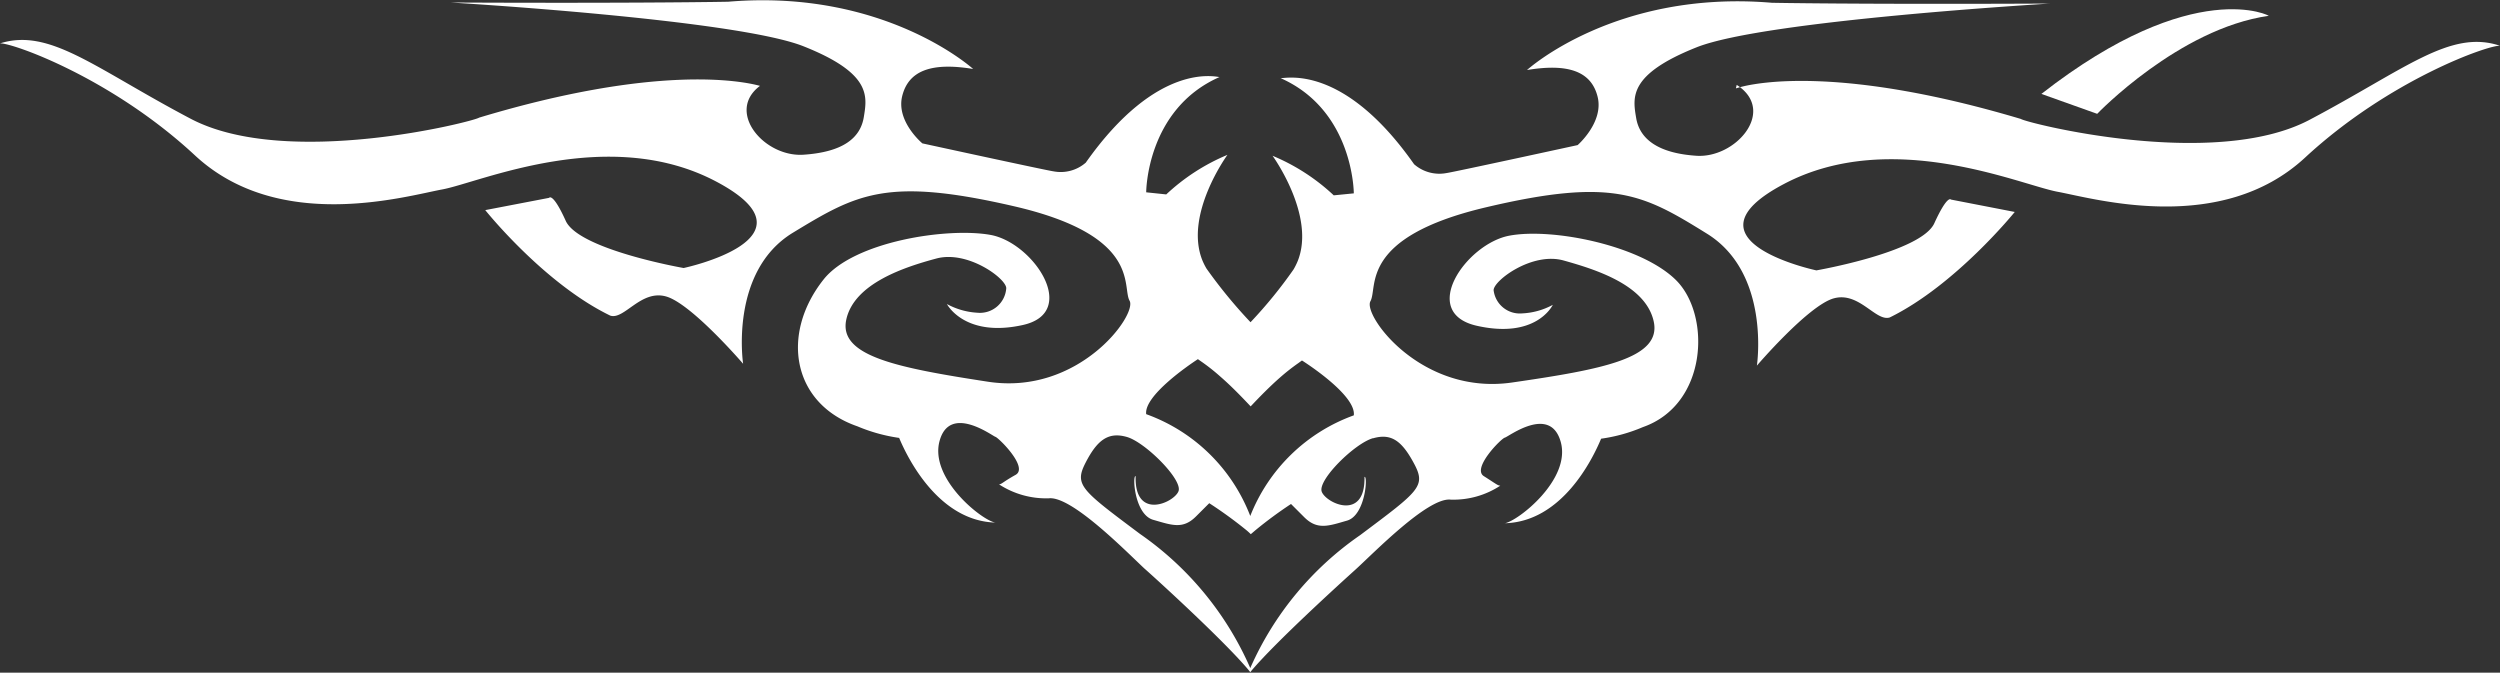 <svg xmlns="http://www.w3.org/2000/svg" viewBox="0 0 189.54 51"><rect x="0" y="0" width="189.54" height="51" fill="#333333" stroke="none"/><defs><style>.cls-1{fill:#ffffff;}</style></defs><title>Tattoos07</title><g id="Calque_2" data-name="Calque 2"><g id="Tatoo_07_-" data-name="Tatoo 07 -"><path class="cls-1" d="M131.92,6.61a2.2,2.2,0,0,0-.25-.17l-.06.26Z"/><path class="cls-1" d="M175.09,9.09c-7.29,3.84-21.55.2-21.87-.07-13.41-4-19.87-2.8-21.3-2.41,2.62,2-.4,5.39-3.3,5.2s-4.3-1.26-4.57-2.85-.59-3.31,4.57-5.37S155.4.28,155.4.27C140.69.34,134.19.21,134.33.21c-11.87-1-18.56,5.1-18.56,5.1,3.18-.53,4.9.13,5.36,2.05S119.61,11,119.61,11s-9.41,2.05-9.94,2.12a2.9,2.9,0,0,1-2.46-.67C101.77,4.7,97.35,6,97.08,5.92c5.56,2.45,5.56,8.74,5.56,8.74l-1.52.15a15.49,15.49,0,0,0-4.64-3s3.3,4.55,1.9,8a5.12,5.12,0,0,1-.31.62,34.6,34.6,0,0,1-3.26,4,37.27,37.27,0,0,1-3.34-4.07,5.12,5.12,0,0,1-.31-.62c-1.4-3.48,1.9-8,1.9-8a15.5,15.5,0,0,0-4.64,3l-1.52-.16s0-6.29,5.56-8.74c-.27,0-4.7-1.22-10.14,6.49a2.89,2.89,0,0,1-2.45.66c-.53-.07-9.94-2.12-9.94-2.12s-2-1.66-1.53-3.58,2.19-2.59,5.38-2.06c0,0-6.7-6.1-18.56-5.1.13,0-6.37.13-21.08.06,0,0,21.62,1.27,26.78,3.32s4.83,3.78,4.57,5.37-1.59,2.65-4.57,2.85S55,8.47,57.62,6.51c-1.43-.39-7.89-1.63-21.3,2.41C36,9.19,21.74,12.84,14.45,9S3.78,2.1,0,3.29c.86-.07,8.42,2.58,14.78,8.49s15.91,3.11,18.76,2.58,12.59-4.91,20.75-.6-2.46,6.56-2.46,6.56-7.95-1.39-8.94-3.58S41.63,15,41.63,15l-4.84.93s4.44,5.56,9.48,8c1.06.34,2.32-2,4.24-1.45s5.83,5.1,5.83,5.1-1.06-7,3.78-9.94,7.09-4.24,16.77-2,8.15,6.1,8.75,7.16S81.79,30,74.9,28.94,63.57,27,64.16,24.24s4.45-4,6.83-4.64,5.3,1.52,5.3,2.25a2,2,0,0,1-2.19,1.86,5.45,5.45,0,0,1-2.31-.66c.07.13,1.44,2.55,5.76,1.59s.8-6.24-2.45-6.83-10.37.49-12.66,3.38C59.16,25.33,60.05,30.6,65,32.32a12.76,12.76,0,0,0,3.17.88c.65,1.56,3,6.3,7.3,6.42-1-.14-5-3.32-4.24-6.17s4-.4,4.24-.33S78,35.44,77,36s-1.06.72-1.26.72a6.54,6.54,0,0,0,3.78,1.06c1.72-.19,5.83,4,7.23,5.31,1.13,1,6.1,5.54,7.93,7.73l.11.14.09-.11c1.87-2.21,6.76-6.65,7.88-7.66,1.39-1.26,5.5-5.5,7.22-5.31a6.47,6.47,0,0,0,3.77-1.06c-.19,0-.32-.13-1.25-.72s1.32-2.86,1.59-2.92,3.45-2.52,4.24.33-3.25,6-4.24,6.16c4.33-.11,6.65-4.85,7.3-6.41a12.37,12.37,0,0,0,3.17-.88c4.91-1.72,5.17-8.48,2.52-11.13s-9.41-4-12.66-3.38-6.89,5.83-2.45,6.83,5.69-1.46,5.76-1.59a5.37,5.37,0,0,1-2.32.65A2,2,0,0,1,113.24,22c0-.73,2.92-2.92,5.31-2.25s6.23,1.85,6.83,4.63S121.53,28,114.64,29s-11.33-5.1-10.74-6.16S103,18,112.65,15.72s11.93-1,16.77,2,3.78,10,3.78,10,3.91-4.57,5.83-5.1,3.18,1.78,4.24,1.45c5-2.45,9.48-8,9.48-8l-4.84-.94s-.26-.39-1.26,1.8-8.94,3.57-8.94,3.57-10.61-2.25-2.46-6.55,17.9.06,20.75.59,12.39,3.31,18.76-2.59,13.92-8.55,14.78-8.48C185.76,2.2,182.38,5.24,175.09,9.09ZM90.82,27.23l.3.21a15.09,15.09,0,0,1,1.4,1.11c.82.71,1.6,1.52,2.3,2.26.68-.72,1.44-1.5,2.24-2.2a15.88,15.88,0,0,1,1.36-1.07l.29-.21c.66.42,4.11,2.72,3.93,4.16a13.28,13.28,0,0,0-7.85,7.63A13.26,13.26,0,0,0,86.9,31.4C86.72,30,90.17,27.65,90.82,27.23Zm13.28,6c1.39-.4,2.19.2,3.11,1.92s.4,2.06-4.1,5.43a24,24,0,0,0-8.32,10.07,24.11,24.11,0,0,0-8.36-10.17c-4.5-3.37-5-3.71-4.11-5.43s1.73-2.32,3.12-1.92,4.24,3.24,3.91,4.11S86,39.48,86.1,36.1C85.84,36,86,39,87.43,39.41s2.25.74,3.25-.26l1-1a32.23,32.23,0,0,1,2.76,2,4.57,4.57,0,0,1,.39.35l.34-.29a31.22,31.22,0,0,1,2.71-2l1,1c1,1,1.86.66,3.25.26s1.59-3.44,1.32-3.31c.07,3.38-2.91,2-3.24,1.12S102.71,33.61,104.1,33.22Z"/><path class="cls-1" d="M159,8.63s6.19-6.46,13-7.43c.27.09-5.57-3.18-17.23,5.92Z"/></g></g></svg>